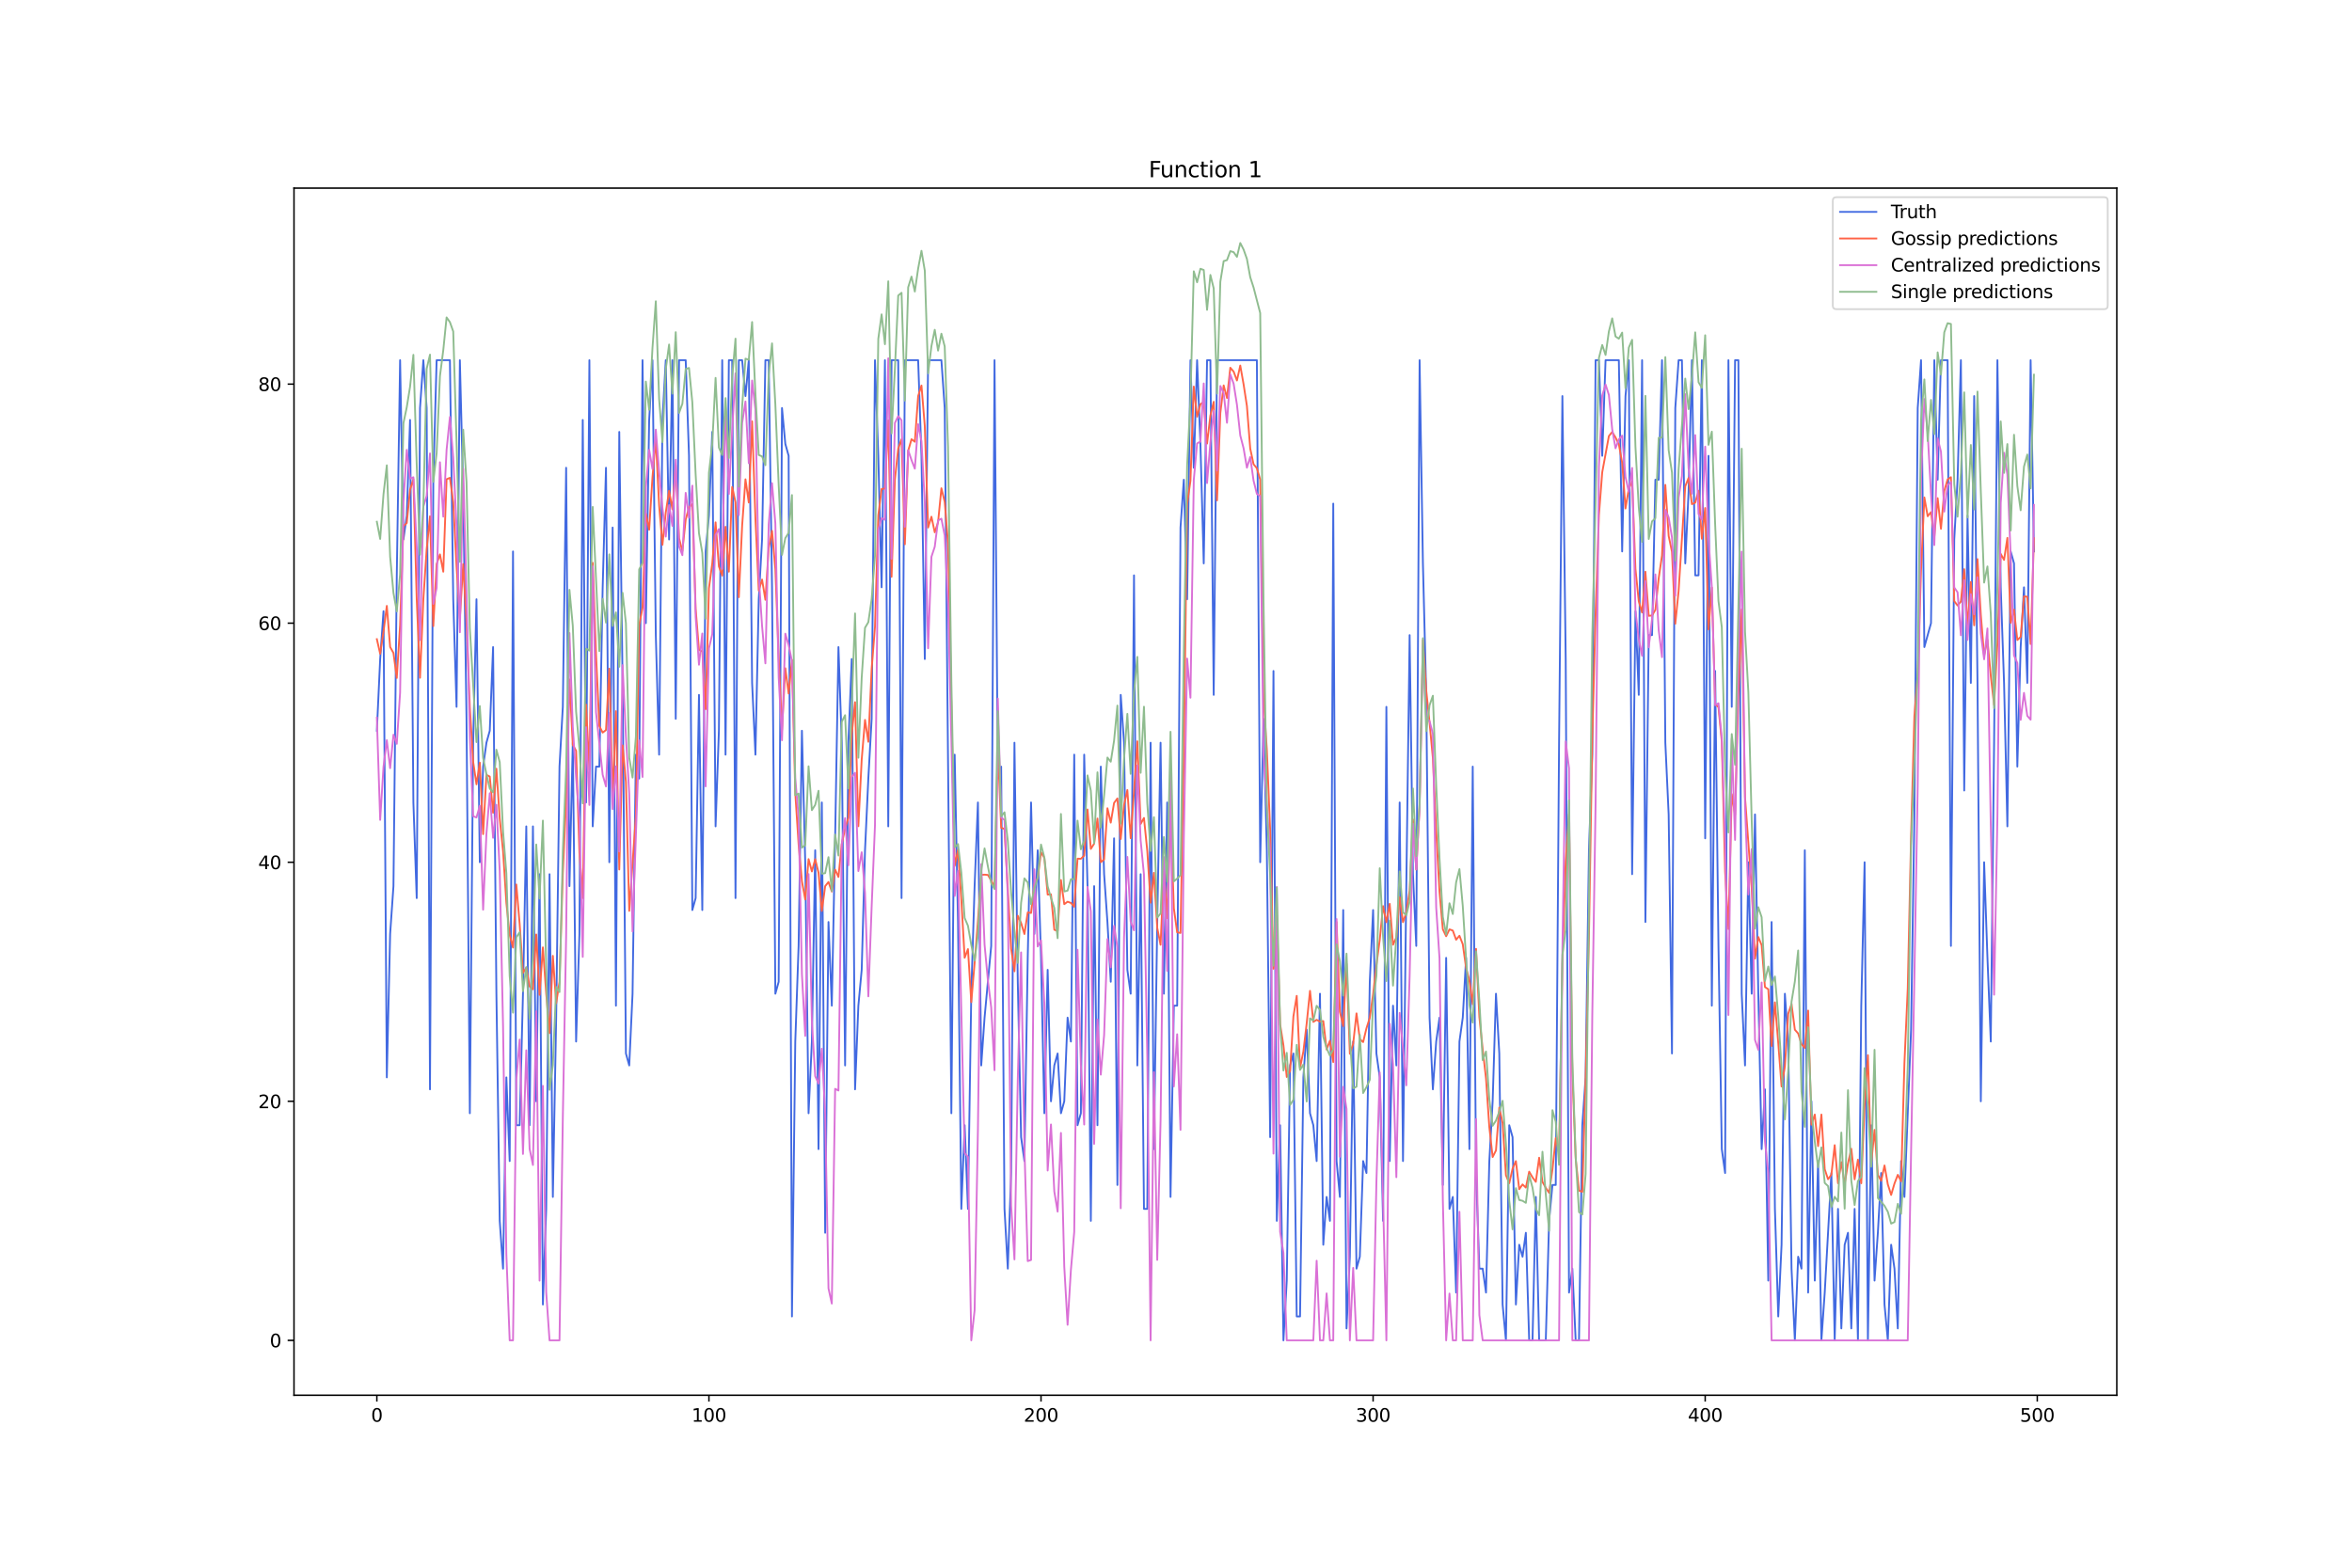 <?xml version="1.0" encoding="utf-8" standalone="no"?>
<!DOCTYPE svg PUBLIC "-//W3C//DTD SVG 1.1//EN"
  "http://www.w3.org/Graphics/SVG/1.1/DTD/svg11.dtd">
<svg xmlns:xlink="http://www.w3.org/1999/xlink" width="1296pt" height="864pt" viewBox="0 0 1296 864" xmlns="http://www.w3.org/2000/svg" version="1.1">
 <defs>
  <style type="text/css">*{stroke-linejoin: round; stroke-linecap: butt}</style>
 </defs>
 <g id="figure_1">
  <g id="patch_1">
   <path d="M 0 864 
L 1296 864 
L 1296 0 
L 0 0 
z
" style="fill: #ffffff"/>
  </g>
  <g id="axes_1">
   <g id="patch_2">
    <path d="M 162 768.96 
L 1166.4 768.96 
L 1166.4 103.68 
L 162 103.68 
z
" style="fill: #ffffff"/>
   </g>
   <g id="matplotlib.axis_1">
    <g id="xtick_1">
     <g id="line2d_1">
      <defs>
       <path id="m5ff1a94cc9" d="M 0 0 
L 0 3.5 
" style="stroke: #000000; stroke-width: 0.8"/>
      </defs>
      <g>
       <use xlink:href="#m5ff1a94cc9" x="207.655" y="768.96" style="stroke: #000000; stroke-width: 0.8"/>
      </g>
     </g>
     <g id="text_1">
      <!-- 0 -->
      <g transform="translate(204.473 783.558) scale(0.1 -0.1)">
       <defs>
        <path id="DejaVuSans-30" d="M 2034 4250 
Q 1547 4250 1301 3770 
Q 1056 3291 1056 2328 
Q 1056 1369 1301 889 
Q 1547 409 2034 409 
Q 2525 409 2770 889 
Q 3016 1369 3016 2328 
Q 3016 3291 2770 3770 
Q 2525 4250 2034 4250 
z
M 2034 4750 
Q 2819 4750 3233 4129 
Q 3647 3509 3647 2328 
Q 3647 1150 3233 529 
Q 2819 -91 2034 -91 
Q 1250 -91 836 529 
Q 422 1150 422 2328 
Q 422 3509 836 4129 
Q 1250 4750 2034 4750 
z
" transform="scale(0.016)"/>
       </defs>
       <use xlink:href="#DejaVuSans-30"/>
      </g>
     </g>
    </g>
    <g id="xtick_2">
     <g id="line2d_2">
      <g>
       <use xlink:href="#m5ff1a94cc9" x="390.639" y="768.96" style="stroke: #000000; stroke-width: 0.8"/>
      </g>
     </g>
     <g id="text_2">
      <!-- 100 -->
      <g transform="translate(381.095 783.558) scale(0.1 -0.1)">
       <defs>
        <path id="DejaVuSans-31" d="M 794 531 
L 1825 531 
L 1825 4091 
L 703 3866 
L 703 4441 
L 1819 4666 
L 2450 4666 
L 2450 531 
L 3481 531 
L 3481 0 
L 794 0 
L 794 531 
z
" transform="scale(0.016)"/>
       </defs>
       <use xlink:href="#DejaVuSans-31"/>
       <use xlink:href="#DejaVuSans-30" x="63.623"/>
       <use xlink:href="#DejaVuSans-30" x="127.246"/>
      </g>
     </g>
    </g>
    <g id="xtick_3">
     <g id="line2d_3">
      <g>
       <use xlink:href="#m5ff1a94cc9" x="573.623" y="768.96" style="stroke: #000000; stroke-width: 0.8"/>
      </g>
     </g>
     <g id="text_3">
      <!-- 200 -->
      <g transform="translate(564.079 783.558) scale(0.1 -0.1)">
       <defs>
        <path id="DejaVuSans-32" d="M 1228 531 
L 3431 531 
L 3431 0 
L 469 0 
L 469 531 
Q 828 903 1448 1529 
Q 2069 2156 2228 2338 
Q 2531 2678 2651 2914 
Q 2772 3150 2772 3378 
Q 2772 3750 2511 3984 
Q 2250 4219 1831 4219 
Q 1534 4219 1204 4116 
Q 875 4013 500 3803 
L 500 4441 
Q 881 4594 1212 4672 
Q 1544 4750 1819 4750 
Q 2544 4750 2975 4387 
Q 3406 4025 3406 3419 
Q 3406 3131 3298 2873 
Q 3191 2616 2906 2266 
Q 2828 2175 2409 1742 
Q 1991 1309 1228 531 
z
" transform="scale(0.016)"/>
       </defs>
       <use xlink:href="#DejaVuSans-32"/>
       <use xlink:href="#DejaVuSans-30" x="63.623"/>
       <use xlink:href="#DejaVuSans-30" x="127.246"/>
      </g>
     </g>
    </g>
    <g id="xtick_4">
     <g id="line2d_4">
      <g>
       <use xlink:href="#m5ff1a94cc9" x="756.607" y="768.96" style="stroke: #000000; stroke-width: 0.8"/>
      </g>
     </g>
     <g id="text_4">
      <!-- 300 -->
      <g transform="translate(747.063 783.558) scale(0.1 -0.1)">
       <defs>
        <path id="DejaVuSans-33" d="M 2597 2516 
Q 3050 2419 3304 2112 
Q 3559 1806 3559 1356 
Q 3559 666 3084 287 
Q 2609 -91 1734 -91 
Q 1441 -91 1130 -33 
Q 819 25 488 141 
L 488 750 
Q 750 597 1062 519 
Q 1375 441 1716 441 
Q 2309 441 2620 675 
Q 2931 909 2931 1356 
Q 2931 1769 2642 2001 
Q 2353 2234 1838 2234 
L 1294 2234 
L 1294 2753 
L 1863 2753 
Q 2328 2753 2575 2939 
Q 2822 3125 2822 3475 
Q 2822 3834 2567 4026 
Q 2313 4219 1838 4219 
Q 1578 4219 1281 4162 
Q 984 4106 628 3988 
L 628 4550 
Q 988 4650 1302 4700 
Q 1616 4750 1894 4750 
Q 2613 4750 3031 4423 
Q 3450 4097 3450 3541 
Q 3450 3153 3228 2886 
Q 3006 2619 2597 2516 
z
" transform="scale(0.016)"/>
       </defs>
       <use xlink:href="#DejaVuSans-33"/>
       <use xlink:href="#DejaVuSans-30" x="63.623"/>
       <use xlink:href="#DejaVuSans-30" x="127.246"/>
      </g>
     </g>
    </g>
    <g id="xtick_5">
     <g id="line2d_5">
      <g>
       <use xlink:href="#m5ff1a94cc9" x="939.591" y="768.96" style="stroke: #000000; stroke-width: 0.8"/>
      </g>
     </g>
     <g id="text_5">
      <!-- 400 -->
      <g transform="translate(930.047 783.558) scale(0.1 -0.1)">
       <defs>
        <path id="DejaVuSans-34" d="M 2419 4116 
L 825 1625 
L 2419 1625 
L 2419 4116 
z
M 2253 4666 
L 3047 4666 
L 3047 1625 
L 3713 1625 
L 3713 1100 
L 3047 1100 
L 3047 0 
L 2419 0 
L 2419 1100 
L 313 1100 
L 313 1709 
L 2253 4666 
z
" transform="scale(0.016)"/>
       </defs>
       <use xlink:href="#DejaVuSans-34"/>
       <use xlink:href="#DejaVuSans-30" x="63.623"/>
       <use xlink:href="#DejaVuSans-30" x="127.246"/>
      </g>
     </g>
    </g>
    <g id="xtick_6">
     <g id="line2d_6">
      <g>
       <use xlink:href="#m5ff1a94cc9" x="1122.575" y="768.96" style="stroke: #000000; stroke-width: 0.8"/>
      </g>
     </g>
     <g id="text_6">
      <!-- 500 -->
      <g transform="translate(1113.032 783.558) scale(0.1 -0.1)">
       <defs>
        <path id="DejaVuSans-35" d="M 691 4666 
L 3169 4666 
L 3169 4134 
L 1269 4134 
L 1269 2991 
Q 1406 3038 1543 3061 
Q 1681 3084 1819 3084 
Q 2600 3084 3056 2656 
Q 3513 2228 3513 1497 
Q 3513 744 3044 326 
Q 2575 -91 1722 -91 
Q 1428 -91 1123 -41 
Q 819 9 494 109 
L 494 744 
Q 775 591 1075 516 
Q 1375 441 1709 441 
Q 2250 441 2565 725 
Q 2881 1009 2881 1497 
Q 2881 1984 2565 2268 
Q 2250 2553 1709 2553 
Q 1456 2553 1204 2497 
Q 953 2441 691 2322 
L 691 4666 
z
" transform="scale(0.016)"/>
       </defs>
       <use xlink:href="#DejaVuSans-35"/>
       <use xlink:href="#DejaVuSans-30" x="63.623"/>
       <use xlink:href="#DejaVuSans-30" x="127.246"/>
      </g>
     </g>
    </g>
   </g>
   <g id="matplotlib.axis_2">
    <g id="ytick_1">
     <g id="line2d_7">
      <defs>
       <path id="m7b43dc91a3" d="M 0 0 
L -3.5 0 
" style="stroke: #000000; stroke-width: 0.8"/>
      </defs>
      <g>
       <use xlink:href="#m7b43dc91a3" x="162" y="738.72" style="stroke: #000000; stroke-width: 0.8"/>
      </g>
     </g>
     <g id="text_7">
      <!-- 0 -->
      <g transform="translate(148.637 742.519) scale(0.1 -0.1)">
       <use xlink:href="#DejaVuSans-30"/>
      </g>
     </g>
    </g>
    <g id="ytick_2">
     <g id="line2d_8">
      <g>
       <use xlink:href="#m7b43dc91a3" x="162" y="606.962" style="stroke: #000000; stroke-width: 0.8"/>
      </g>
     </g>
     <g id="text_8">
      <!-- 20 -->
      <g transform="translate(142.275 610.761) scale(0.1 -0.1)">
       <use xlink:href="#DejaVuSans-32"/>
       <use xlink:href="#DejaVuSans-30" x="63.623"/>
      </g>
     </g>
    </g>
    <g id="ytick_3">
     <g id="line2d_9">
      <g>
       <use xlink:href="#m7b43dc91a3" x="162" y="475.204" style="stroke: #000000; stroke-width: 0.8"/>
      </g>
     </g>
     <g id="text_9">
      <!-- 40 -->
      <g transform="translate(142.275 479.003) scale(0.1 -0.1)">
       <use xlink:href="#DejaVuSans-34"/>
       <use xlink:href="#DejaVuSans-30" x="63.623"/>
      </g>
     </g>
    </g>
    <g id="ytick_4">
     <g id="line2d_10">
      <g>
       <use xlink:href="#m7b43dc91a3" x="162" y="343.446" style="stroke: #000000; stroke-width: 0.8"/>
      </g>
     </g>
     <g id="text_10">
      <!-- 60 -->
      <g transform="translate(142.275 347.245) scale(0.1 -0.1)">
       <defs>
        <path id="DejaVuSans-36" d="M 2113 2584 
Q 1688 2584 1439 2293 
Q 1191 2003 1191 1497 
Q 1191 994 1439 701 
Q 1688 409 2113 409 
Q 2538 409 2786 701 
Q 3034 994 3034 1497 
Q 3034 2003 2786 2293 
Q 2538 2584 2113 2584 
z
M 3366 4563 
L 3366 3988 
Q 3128 4100 2886 4159 
Q 2644 4219 2406 4219 
Q 1781 4219 1451 3797 
Q 1122 3375 1075 2522 
Q 1259 2794 1537 2939 
Q 1816 3084 2150 3084 
Q 2853 3084 3261 2657 
Q 3669 2231 3669 1497 
Q 3669 778 3244 343 
Q 2819 -91 2113 -91 
Q 1303 -91 875 529 
Q 447 1150 447 2328 
Q 447 3434 972 4092 
Q 1497 4750 2381 4750 
Q 2619 4750 2861 4703 
Q 3103 4656 3366 4563 
z
" transform="scale(0.016)"/>
       </defs>
       <use xlink:href="#DejaVuSans-36"/>
       <use xlink:href="#DejaVuSans-30" x="63.623"/>
      </g>
     </g>
    </g>
    <g id="ytick_5">
     <g id="line2d_11">
      <g>
       <use xlink:href="#m7b43dc91a3" x="162" y="211.688" style="stroke: #000000; stroke-width: 0.8"/>
      </g>
     </g>
     <g id="text_11">
      <!-- 80 -->
      <g transform="translate(142.275 215.487) scale(0.1 -0.1)">
       <defs>
        <path id="DejaVuSans-38" d="M 2034 2216 
Q 1584 2216 1326 1975 
Q 1069 1734 1069 1313 
Q 1069 891 1326 650 
Q 1584 409 2034 409 
Q 2484 409 2743 651 
Q 3003 894 3003 1313 
Q 3003 1734 2745 1975 
Q 2488 2216 2034 2216 
z
M 1403 2484 
Q 997 2584 770 2862 
Q 544 3141 544 3541 
Q 544 4100 942 4425 
Q 1341 4750 2034 4750 
Q 2731 4750 3128 4425 
Q 3525 4100 3525 3541 
Q 3525 3141 3298 2862 
Q 3072 2584 2669 2484 
Q 3125 2378 3379 2068 
Q 3634 1759 3634 1313 
Q 3634 634 3220 271 
Q 2806 -91 2034 -91 
Q 1263 -91 848 271 
Q 434 634 434 1313 
Q 434 1759 690 2068 
Q 947 2378 1403 2484 
z
M 1172 3481 
Q 1172 3119 1398 2916 
Q 1625 2713 2034 2713 
Q 2441 2713 2670 2916 
Q 2900 3119 2900 3481 
Q 2900 3844 2670 4047 
Q 2441 4250 2034 4250 
Q 1625 4250 1398 4047 
Q 1172 3844 1172 3481 
z
" transform="scale(0.016)"/>
       </defs>
       <use xlink:href="#DejaVuSans-38"/>
       <use xlink:href="#DejaVuSans-30" x="63.623"/>
      </g>
     </g>
    </g>
   </g>
   <g id="line2d_12">
    <path d="M 207.655 402.737 
L 209.484 363.21 
L 211.314 336.858 
L 213.144 593.786 
L 214.974 514.731 
L 216.804 488.38 
L 218.634 317.094 
L 220.463 198.512 
L 222.293 297.33 
L 224.123 284.155 
L 225.953 231.451 
L 227.783 442.264 
L 229.613 494.968 
L 231.442 224.864 
L 233.272 198.512 
L 235.102 224.864 
L 236.932 600.374 
L 238.762 264.391 
L 240.592 198.512 
L 247.911 198.512 
L 249.741 330.27 
L 251.571 389.561 
L 253.401 198.512 
L 255.23 270.979 
L 257.06 396.149 
L 258.89 613.55 
L 260.72 409.325 
L 262.55 330.27 
L 264.38 475.204 
L 266.209 422.501 
L 268.039 409.325 
L 269.869 402.737 
L 271.699 356.622 
L 273.529 547.671 
L 275.359 672.841 
L 277.189 699.193 
L 279.018 593.786 
L 280.848 639.901 
L 282.678 303.918 
L 284.508 620.138 
L 286.338 620.138 
L 288.168 547.671 
L 289.997 455.44 
L 291.827 620.138 
L 293.657 455.44 
L 295.487 606.962 
L 297.317 481.792 
L 299.147 718.956 
L 300.976 666.253 
L 302.806 481.792 
L 304.636 659.665 
L 306.466 560.847 
L 308.296 422.501 
L 310.126 389.561 
L 311.956 257.803 
L 313.785 488.38 
L 315.615 409.325 
L 317.445 574.022 
L 319.275 514.731 
L 321.105 231.451 
L 322.935 442.264 
L 324.764 198.512 
L 326.594 455.44 
L 328.424 422.501 
L 330.254 422.501 
L 332.084 323.682 
L 333.914 257.803 
L 335.743 475.204 
L 337.573 290.743 
L 339.403 554.259 
L 341.233 238.039 
L 343.063 376.385 
L 344.893 580.61 
L 346.723 587.198 
L 348.552 547.671 
L 350.382 415.913 
L 352.212 429.089 
L 354.042 198.512 
L 355.872 343.446 
L 357.702 231.451 
L 359.531 198.512 
L 361.361 350.034 
L 363.191 415.913 
L 365.021 231.451 
L 366.851 198.512 
L 368.681 297.33 
L 370.51 198.512 
L 372.34 396.149 
L 374.17 198.512 
L 377.83 198.512 
L 379.66 251.215 
L 381.489 501.555 
L 383.319 494.968 
L 385.149 382.973 
L 386.979 501.555 
L 388.809 303.918 
L 390.639 284.155 
L 392.469 238.039 
L 394.298 455.44 
L 396.128 402.737 
L 397.958 198.512 
L 399.788 415.913 
L 401.618 198.512 
L 403.448 198.512 
L 405.277 494.968 
L 407.107 198.512 
L 408.937 198.512 
L 410.767 218.276 
L 412.597 198.512 
L 414.427 376.385 
L 416.256 415.913 
L 418.086 330.27 
L 419.916 297.33 
L 421.746 198.512 
L 423.576 198.512 
L 425.406 323.682 
L 427.236 547.671 
L 429.065 541.083 
L 430.895 224.864 
L 432.725 244.627 
L 434.555 251.215 
L 436.385 725.544 
L 438.215 574.022 
L 440.044 521.319 
L 441.874 402.737 
L 443.704 475.204 
L 445.534 613.55 
L 447.364 574.022 
L 449.194 468.616 
L 451.023 633.314 
L 452.853 442.264 
L 454.683 679.429 
L 456.513 508.143 
L 458.343 554.259 
L 460.173 462.028 
L 462.003 356.622 
L 463.832 409.325 
L 465.662 587.198 
L 467.492 409.325 
L 469.322 363.21 
L 471.152 600.374 
L 472.982 554.259 
L 474.811 534.495 
L 476.641 468.616 
L 478.471 429.089 
L 480.301 396.149 
L 482.131 198.512 
L 483.961 251.215 
L 485.79 323.682 
L 487.62 198.512 
L 489.45 455.44 
L 491.28 198.512 
L 494.94 198.512 
L 496.77 494.968 
L 498.599 198.512 
L 505.919 198.512 
L 507.749 251.215 
L 509.578 363.21 
L 511.408 198.512 
L 518.728 198.512 
L 520.557 224.864 
L 524.217 613.55 
L 526.047 415.913 
L 527.877 508.143 
L 529.707 666.253 
L 531.536 620.138 
L 533.366 666.253 
L 535.196 547.671 
L 537.026 488.38 
L 538.856 442.264 
L 540.686 587.198 
L 542.516 560.847 
L 546.175 521.319 
L 548.005 198.512 
L 549.835 429.089 
L 551.665 422.501 
L 553.495 666.253 
L 555.324 699.193 
L 557.154 646.489 
L 558.984 409.325 
L 560.814 541.083 
L 562.644 626.726 
L 564.474 639.901 
L 566.303 527.907 
L 568.133 442.264 
L 569.963 514.731 
L 571.793 468.616 
L 573.623 527.907 
L 575.453 613.55 
L 577.283 534.495 
L 579.112 606.962 
L 580.942 587.198 
L 582.772 580.61 
L 584.602 613.55 
L 586.432 606.962 
L 588.262 560.847 
L 590.091 574.022 
L 591.921 415.913 
L 593.751 620.138 
L 595.581 613.55 
L 597.411 415.913 
L 599.241 488.38 
L 601.07 672.841 
L 602.9 488.38 
L 604.73 620.138 
L 606.56 422.501 
L 608.39 481.792 
L 610.22 508.143 
L 612.05 541.083 
L 613.879 462.028 
L 615.709 653.077 
L 617.539 382.973 
L 619.369 409.325 
L 621.199 534.495 
L 623.029 547.671 
L 624.858 317.094 
L 626.688 587.198 
L 628.518 481.792 
L 630.348 666.253 
L 632.178 666.253 
L 634.008 409.325 
L 635.837 633.314 
L 637.667 508.143 
L 639.497 409.325 
L 641.327 547.671 
L 643.157 442.264 
L 644.987 659.665 
L 646.817 554.259 
L 648.646 554.259 
L 650.476 290.743 
L 652.306 264.391 
L 654.136 330.27 
L 655.966 198.512 
L 657.796 257.803 
L 659.625 198.512 
L 661.455 244.627 
L 663.285 310.506 
L 665.115 198.512 
L 666.945 198.512 
L 668.775 382.973 
L 670.604 198.512 
L 692.563 198.512 
L 694.392 475.204 
L 696.222 396.149 
L 698.052 468.616 
L 699.882 626.726 
L 701.712 369.797 
L 703.542 672.841 
L 705.371 620.138 
L 707.201 738.72 
L 709.031 705.78 
L 710.861 587.198 
L 712.691 580.61 
L 714.521 725.544 
L 716.35 725.544 
L 718.18 593.786 
L 720.01 567.435 
L 721.84 613.55 
L 723.67 620.138 
L 725.5 639.901 
L 727.33 547.671 
L 729.159 686.017 
L 730.989 659.665 
L 732.819 672.841 
L 734.649 277.567 
L 736.479 639.901 
L 738.309 659.665 
L 740.138 501.555 
L 741.968 732.132 
L 743.798 692.605 
L 745.628 574.022 
L 747.458 699.193 
L 749.288 692.605 
L 751.117 639.901 
L 752.947 646.489 
L 754.777 541.083 
L 756.607 501.555 
L 758.437 580.61 
L 760.267 593.786 
L 762.097 672.841 
L 763.926 389.561 
L 765.756 639.901 
L 767.586 554.259 
L 769.416 587.198 
L 771.246 442.264 
L 773.076 639.901 
L 774.905 488.38 
L 776.735 350.034 
L 778.565 481.792 
L 780.395 521.319 
L 782.225 198.512 
L 784.055 310.506 
L 785.884 382.973 
L 787.714 560.847 
L 789.544 600.374 
L 791.374 574.022 
L 793.204 560.847 
L 795.034 653.077 
L 796.864 527.907 
L 798.693 666.253 
L 800.523 659.665 
L 802.353 712.368 
L 804.183 574.022 
L 806.013 560.847 
L 807.843 527.907 
L 809.672 633.314 
L 811.502 422.501 
L 813.332 646.489 
L 815.162 699.193 
L 816.992 699.193 
L 818.822 712.368 
L 820.651 639.901 
L 822.481 606.962 
L 824.311 547.671 
L 826.141 580.61 
L 827.971 718.956 
L 829.801 738.72 
L 831.63 620.138 
L 833.46 626.726 
L 835.29 718.956 
L 837.12 686.017 
L 838.95 692.605 
L 840.78 679.429 
L 842.61 738.72 
L 844.439 738.72 
L 846.269 659.665 
L 848.099 738.72 
L 851.759 738.72 
L 853.589 672.841 
L 855.418 653.077 
L 857.248 653.077 
L 859.078 409.325 
L 860.908 218.276 
L 862.738 363.21 
L 864.568 712.368 
L 866.397 699.193 
L 868.227 738.72 
L 870.057 738.72 
L 871.887 620.138 
L 873.717 593.786 
L 875.547 468.616 
L 877.377 415.913 
L 879.206 198.512 
L 881.036 198.512 
L 882.866 251.215 
L 884.696 198.512 
L 892.015 198.512 
L 893.845 303.918 
L 895.675 218.276 
L 897.505 198.512 
L 899.335 481.792 
L 901.164 336.858 
L 902.994 382.973 
L 904.824 198.512 
L 906.654 508.143 
L 908.484 350.034 
L 910.314 350.034 
L 912.144 264.391 
L 913.973 264.391 
L 915.803 198.512 
L 917.633 409.325 
L 919.463 448.852 
L 921.293 580.61 
L 923.123 224.864 
L 924.952 198.512 
L 926.782 198.512 
L 928.612 310.506 
L 930.442 270.979 
L 932.272 198.512 
L 934.102 317.094 
L 935.931 317.094 
L 937.761 198.512 
L 939.591 462.028 
L 941.421 251.215 
L 943.251 554.259 
L 945.081 369.797 
L 946.911 521.319 
L 948.74 633.314 
L 950.57 646.489 
L 952.4 198.512 
L 954.23 389.561 
L 956.06 198.512 
L 957.89 198.512 
L 959.719 547.671 
L 961.549 587.198 
L 963.379 475.204 
L 965.209 547.671 
L 967.039 448.852 
L 968.869 547.671 
L 970.698 633.314 
L 972.528 600.374 
L 974.358 705.78 
L 976.188 508.143 
L 978.018 666.253 
L 979.848 725.544 
L 981.678 686.017 
L 983.507 547.671 
L 985.337 574.022 
L 987.167 699.193 
L 988.997 738.72 
L 990.827 692.605 
L 992.657 699.193 
L 994.486 468.616 
L 996.316 712.368 
L 998.146 606.962 
L 999.976 705.78 
L 1001.806 639.901 
L 1003.636 738.72 
L 1005.465 712.368 
L 1009.125 646.489 
L 1010.955 738.72 
L 1012.785 666.253 
L 1014.615 732.132 
L 1016.444 686.017 
L 1018.274 679.429 
L 1020.104 732.132 
L 1021.934 666.253 
L 1023.764 738.72 
L 1025.594 554.259 
L 1027.424 475.204 
L 1029.253 738.72 
L 1031.083 620.138 
L 1032.913 705.78 
L 1034.743 679.429 
L 1036.573 646.489 
L 1038.403 718.956 
L 1040.232 738.72 
L 1042.062 686.017 
L 1043.892 699.193 
L 1045.722 732.132 
L 1047.552 639.901 
L 1049.382 659.665 
L 1053.041 567.435 
L 1054.871 448.852 
L 1056.701 224.864 
L 1058.531 198.512 
L 1060.361 356.622 
L 1064.02 343.446 
L 1065.85 198.512 
L 1067.68 264.391 
L 1069.51 198.512 
L 1073.17 198.512 
L 1074.999 521.319 
L 1076.829 297.33 
L 1078.659 264.391 
L 1080.489 198.512 
L 1082.319 435.676 
L 1084.149 284.155 
L 1085.978 376.385 
L 1087.808 218.276 
L 1089.638 376.385 
L 1091.468 606.962 
L 1093.298 475.204 
L 1095.128 527.907 
L 1096.958 574.022 
L 1098.787 409.325 
L 1100.617 198.512 
L 1102.447 323.682 
L 1104.277 376.385 
L 1106.107 455.44 
L 1107.937 303.918 
L 1109.766 310.506 
L 1111.596 422.501 
L 1113.426 356.622 
L 1115.256 323.682 
L 1117.086 376.385 
L 1118.916 198.512 
L 1120.745 303.918 
L 1120.745 303.918 
" clip-path="url(#p7b609b437b)" style="fill: none; stroke: #4169e1; stroke-linecap: square"/>
   </g>
   <g id="line2d_13">
    <path d="M 207.655 352.263 
L 209.484 360.308 
L 211.314 348.165 
L 213.144 333.923 
L 214.974 356.575 
L 216.804 359.89 
L 218.634 373.661 
L 220.463 344.474 
L 222.293 289.945 
L 224.123 288.294 
L 225.953 269.838 
L 227.783 263.983 
L 229.613 329.941 
L 231.442 373.537 
L 233.272 330.255 
L 235.102 302.665 
L 236.932 284.549 
L 238.762 345.087 
L 240.592 310.856 
L 242.422 305.553 
L 244.251 315.084 
L 246.081 264.117 
L 247.911 263.348 
L 249.741 276.855 
L 251.571 312.107 
L 253.401 340.769 
L 255.23 310.871 
L 257.06 342.921 
L 258.89 389.631 
L 260.72 419.887 
L 262.55 432.268 
L 264.38 420.31 
L 266.209 459.723 
L 268.039 427.065 
L 269.869 427.98 
L 271.699 447.936 
L 273.529 423.638 
L 275.359 451.153 
L 277.189 468.943 
L 279.018 497.56 
L 280.848 515.285 
L 282.678 522.243 
L 284.508 487.472 
L 286.338 509.205 
L 288.168 536.196 
L 289.997 533.328 
L 291.827 543.642 
L 293.657 545.266 
L 295.487 515.008 
L 297.317 548.282 
L 299.147 522.12 
L 300.976 547.582 
L 302.806 569.389 
L 304.636 526.785 
L 306.466 552.917 
L 308.296 541.173 
L 310.126 481.219 
L 311.956 441.771 
L 313.785 374.473 
L 315.615 410.522 
L 317.445 413.772 
L 319.275 470.118 
L 321.105 494.942 
L 322.935 388.336 
L 324.764 424.146 
L 326.594 310.176 
L 328.424 360.839 
L 330.254 400.187 
L 332.084 403.751 
L 333.914 402.365 
L 335.743 368.516 
L 337.573 439.605 
L 339.403 391.949 
L 341.233 479.2 
L 343.063 410.814 
L 344.893 430.902 
L 346.723 502.016 
L 350.382 449.635 
L 352.212 344.493 
L 354.042 334.904 
L 355.872 283.062 
L 357.702 291.953 
L 359.531 262.925 
L 361.361 241.774 
L 363.191 278.576 
L 365.021 300.289 
L 366.851 282.491 
L 368.681 270.48 
L 370.51 280.748 
L 372.34 256.468 
L 374.17 296.582 
L 376 303.773 
L 377.83 286.385 
L 379.66 279.514 
L 381.489 277.844 
L 383.319 335.477 
L 385.149 358.184 
L 386.979 359.028 
L 388.809 390.87 
L 390.639 324.196 
L 392.469 310.523 
L 394.298 287.876 
L 396.128 312.195 
L 397.958 317.226 
L 399.788 290.342 
L 401.618 315.08 
L 403.448 268.409 
L 405.277 276.825 
L 407.107 329.143 
L 408.937 289.709 
L 410.767 264.159 
L 412.597 276.955 
L 414.427 232.21 
L 416.256 285.738 
L 418.086 325.471 
L 419.916 319.408 
L 421.746 330.575 
L 423.576 302.129 
L 425.406 292.558 
L 427.236 313.592 
L 429.065 362.01 
L 430.895 402.277 
L 432.725 368.272 
L 434.555 382.244 
L 436.385 363.698 
L 438.215 437.118 
L 440.044 465.403 
L 441.874 485.73 
L 443.704 495.736 
L 445.534 473.488 
L 447.364 480.274 
L 449.194 473.523 
L 451.023 480.957 
L 452.853 502.054 
L 454.683 488.396 
L 456.513 486.091 
L 458.343 491.351 
L 460.173 479.262 
L 462.003 483.31 
L 463.832 465.261 
L 465.662 456.671 
L 467.492 450.673 
L 469.322 404.721 
L 471.152 386.98 
L 472.982 455.351 
L 474.811 418.59 
L 476.641 396.765 
L 478.471 408.831 
L 480.301 368.423 
L 482.131 345.501 
L 483.961 284.018 
L 485.79 269.491 
L 487.62 269.271 
L 489.45 231.706 
L 491.28 317.876 
L 493.11 264.18 
L 494.94 247.163 
L 496.77 242.118 
L 498.599 299.982 
L 500.429 248.437 
L 502.259 242.065 
L 504.089 243.46 
L 505.919 218.26 
L 507.749 212.463 
L 509.578 234.907 
L 511.408 290.736 
L 513.238 284.78 
L 515.068 293.384 
L 516.898 287.842 
L 518.728 269.094 
L 520.557 276.601 
L 522.387 299.477 
L 526.047 477.257 
L 527.877 468.482 
L 529.707 495.663 
L 531.536 527.847 
L 533.366 523.067 
L 535.196 552.313 
L 537.026 530.788 
L 538.856 507.572 
L 540.686 482.174 
L 542.516 482.046 
L 544.345 482.197 
L 546.175 485.292 
L 548.005 488.91 
L 549.835 411.571 
L 551.665 456.223 
L 553.495 456.854 
L 557.154 522.881 
L 558.984 535.332 
L 560.814 504.676 
L 562.644 508.659 
L 564.474 514.776 
L 566.303 502.865 
L 568.133 503.17 
L 569.963 487.239 
L 571.793 484.086 
L 573.623 469.726 
L 575.453 472.789 
L 577.283 493.039 
L 579.112 492.908 
L 580.942 512.405 
L 582.772 513.117 
L 584.602 485.003 
L 586.432 498.312 
L 588.262 496.955 
L 590.091 497.613 
L 591.921 499.738 
L 593.751 473.242 
L 595.581 473.294 
L 597.411 471.57 
L 599.241 446.109 
L 601.07 467.862 
L 602.9 464.952 
L 604.73 451.099 
L 606.56 475.173 
L 608.39 473.676 
L 610.22 445.457 
L 612.05 453.371 
L 613.879 442.513 
L 615.709 440.037 
L 617.539 462.396 
L 619.369 443.675 
L 621.199 435.381 
L 623.029 461.958 
L 624.858 436.07 
L 626.688 408.537 
L 628.518 454.121 
L 630.348 450.802 
L 632.178 468.984 
L 634.008 497.516 
L 635.837 481.037 
L 637.667 511.437 
L 639.497 520.704 
L 641.327 479.513 
L 643.157 506.073 
L 644.987 447.254 
L 646.817 500.624 
L 648.646 513.816 
L 650.476 514.17 
L 652.306 416.113 
L 654.136 277.812 
L 655.966 264.985 
L 657.796 213.045 
L 659.625 229.657 
L 661.455 222.783 
L 663.285 221.547 
L 665.115 244.478 
L 666.945 229.025 
L 668.775 221.43 
L 670.604 275.771 
L 672.434 227.563 
L 674.264 212.413 
L 676.094 219.332 
L 677.924 202.659 
L 679.754 204.787 
L 681.583 209.702 
L 683.413 201.465 
L 685.243 211.815 
L 687.073 223.733 
L 688.903 247.223 
L 690.733 255.845 
L 692.563 258.057 
L 694.392 264.277 
L 696.222 384.856 
L 698.052 413.074 
L 699.882 457.337 
L 701.712 533.921 
L 703.542 504.561 
L 705.371 564.459 
L 707.201 576.129 
L 709.031 593.557 
L 710.861 590.24 
L 712.691 560.213 
L 714.521 548.84 
L 716.35 588.562 
L 718.18 579.553 
L 720.01 564.022 
L 721.84 546.088 
L 723.67 563.201 
L 725.5 562.057 
L 727.33 563.041 
L 729.159 562.751 
L 730.989 578.441 
L 732.819 573.556 
L 734.649 585.339 
L 736.479 508.149 
L 738.309 557.657 
L 740.138 565.475 
L 741.968 531.127 
L 743.798 580.763 
L 745.628 575.264 
L 747.458 558.496 
L 749.288 572.707 
L 751.117 574.322 
L 752.947 566.72 
L 754.777 560.923 
L 756.607 547.984 
L 758.437 531.857 
L 760.267 517.961 
L 762.097 499.372 
L 763.926 508.243 
L 765.756 498.129 
L 767.586 520.665 
L 769.416 516.694 
L 771.246 494.462 
L 773.076 508.239 
L 774.905 502.941 
L 776.735 490.762 
L 778.565 451.611 
L 780.395 479.231 
L 782.225 444.348 
L 784.055 352.677 
L 785.884 380.472 
L 787.714 398.242 
L 789.544 417.811 
L 791.374 458.03 
L 793.204 491.468 
L 795.034 512.188 
L 796.864 515.991 
L 798.693 512.2 
L 800.523 512.853 
L 802.353 517.906 
L 804.183 515.725 
L 806.013 520.364 
L 807.843 533.417 
L 809.672 540.33 
L 811.502 553.505 
L 813.332 522.946 
L 815.162 560.561 
L 816.992 578.353 
L 818.822 594.364 
L 820.651 621.219 
L 822.481 637.676 
L 824.311 634.023 
L 826.141 610.435 
L 827.971 618.961 
L 829.801 647.696 
L 831.63 652.134 
L 833.46 644.046 
L 835.29 639.93 
L 837.12 655.415 
L 838.95 652.785 
L 840.78 654.526 
L 842.61 645.738 
L 844.439 648.869 
L 846.269 651.36 
L 848.099 638.062 
L 849.929 651.359 
L 851.759 654.654 
L 853.589 657.393 
L 855.418 644.655 
L 857.248 627.212 
L 859.078 635.288 
L 860.908 531.496 
L 862.738 474.571 
L 864.568 448.685 
L 866.397 590.969 
L 868.227 638.428 
L 870.057 656.183 
L 871.887 656.853 
L 873.717 593.909 
L 875.547 516.167 
L 877.377 406.818 
L 879.206 338.155 
L 881.036 283.916 
L 882.866 260.267 
L 886.526 240.324 
L 888.356 238.065 
L 890.185 241.109 
L 892.015 244.879 
L 893.845 255.003 
L 895.675 280.24 
L 897.505 269.311 
L 899.335 265.284 
L 901.164 313.54 
L 902.994 331.408 
L 904.824 337.591 
L 906.654 315.092 
L 908.484 339.398 
L 910.314 339.24 
L 912.144 336.109 
L 913.973 318.7 
L 915.803 306.143 
L 917.633 267.234 
L 919.463 295.362 
L 921.293 304.133 
L 923.123 343.773 
L 924.952 325.667 
L 928.612 267.976 
L 930.442 263.422 
L 932.272 277.85 
L 934.102 277.058 
L 935.931 270.455 
L 937.761 296.93 
L 939.591 279.966 
L 941.421 346.895 
L 943.251 323.822 
L 945.081 388.017 
L 946.911 389.717 
L 948.74 408.868 
L 950.57 480.417 
L 952.4 512.029 
L 954.23 437.669 
L 956.06 449.032 
L 957.89 383.238 
L 959.719 335.9 
L 961.549 439.449 
L 965.209 489.565 
L 967.039 528.313 
L 968.869 516.412 
L 970.698 520.909 
L 972.528 544 
L 974.358 545.184 
L 976.188 576.476 
L 978.018 552.41 
L 979.848 574.789 
L 981.678 598.799 
L 983.507 587.773 
L 985.337 558.726 
L 987.167 553.349 
L 988.997 567.49 
L 990.827 569.595 
L 992.657 575.506 
L 994.486 577.546 
L 996.316 556.963 
L 998.146 619.844 
L 999.976 614.259 
L 1001.806 631.645 
L 1003.636 614.265 
L 1005.465 644.399 
L 1007.295 649.902 
L 1009.125 647.395 
L 1010.955 631.133 
L 1012.785 652.135 
L 1014.615 640.46 
L 1016.444 652.585 
L 1018.274 641.162 
L 1020.104 633.102 
L 1021.934 649.96 
L 1023.764 639.105 
L 1025.594 652.145 
L 1027.424 609.367 
L 1029.253 581.559 
L 1031.083 641.177 
L 1032.913 622.696 
L 1034.743 647.574 
L 1036.573 650.745 
L 1038.403 642.325 
L 1040.232 652.754 
L 1042.062 658.563 
L 1043.892 652.289 
L 1045.722 647.479 
L 1047.552 651.039 
L 1049.382 585.882 
L 1051.211 544.619 
L 1053.041 460.468 
L 1054.871 394.532 
L 1056.701 371.731 
L 1058.531 314.332 
L 1060.361 274.136 
L 1062.191 284.533 
L 1064.02 282.247 
L 1065.85 295.73 
L 1067.68 274.558 
L 1069.51 291.446 
L 1071.34 270.537 
L 1073.17 264.207 
L 1074.999 262.991 
L 1076.829 331.316 
L 1078.659 333.715 
L 1080.489 331.537 
L 1082.319 313.704 
L 1084.149 345.062 
L 1085.978 320.727 
L 1087.808 344.647 
L 1089.638 308.128 
L 1091.468 338.731 
L 1093.298 361.357 
L 1095.128 352.607 
L 1096.958 372.46 
L 1098.787 388.553 
L 1100.617 354.722 
L 1102.447 305.265 
L 1104.277 308.583 
L 1106.107 296.44 
L 1107.937 343.243 
L 1109.766 336.006 
L 1111.596 352.73 
L 1113.426 351.016 
L 1115.256 328.693 
L 1117.086 328.88 
L 1118.916 354.943 
L 1120.745 296.606 
L 1120.745 296.606 
" clip-path="url(#p7b609b437b)" style="fill: none; stroke: #ff6347; stroke-linecap: square"/>
   </g>
   <g id="line2d_14">
    <path d="M 207.655 395.512 
L 209.484 451.875 
L 211.314 422.653 
L 213.144 407.919 
L 214.974 423.37 
L 216.804 404.918 
L 218.634 409.951 
L 220.463 381.759 
L 222.293 276.727 
L 224.123 247.945 
L 225.953 263.803 
L 227.783 263.017 
L 229.613 301.53 
L 231.442 352.736 
L 233.272 279.2 
L 235.102 273.312 
L 236.932 249.91 
L 238.762 332.821 
L 240.592 324.014 
L 242.422 254.761 
L 244.251 284.727 
L 246.081 247.949 
L 247.911 229.789 
L 249.741 252.141 
L 251.571 290.173 
L 253.401 348.456 
L 255.23 258.329 
L 257.06 327.376 
L 258.89 406.264 
L 260.72 449.831 
L 262.55 450.542 
L 264.38 444.092 
L 266.209 501.348 
L 268.039 459.484 
L 269.869 437.195 
L 271.699 461.718 
L 273.529 443.527 
L 275.359 480.082 
L 277.189 565.282 
L 279.018 691.292 
L 280.848 738.72 
L 282.678 738.72 
L 284.508 595.168 
L 286.338 572.949 
L 288.168 635.979 
L 289.997 578.847 
L 291.827 633.179 
L 293.657 642.066 
L 295.487 557.309 
L 297.317 705.798 
L 299.147 598.45 
L 300.976 712.278 
L 302.806 738.72 
L 308.296 738.72 
L 310.126 615.895 
L 311.956 515.683 
L 313.785 348.875 
L 315.615 400.461 
L 317.445 428.565 
L 319.275 451.406 
L 321.105 527.355 
L 322.935 400.775 
L 324.764 443.653 
L 326.594 312.105 
L 328.424 392.62 
L 332.084 427.016 
L 333.914 433.439 
L 335.743 392.979 
L 337.573 445.914 
L 339.403 422.367 
L 341.233 469.298 
L 343.063 366.574 
L 344.893 405.999 
L 346.723 437.36 
L 348.552 513.366 
L 352.212 408.102 
L 354.042 428.205 
L 355.872 268.485 
L 357.702 247.949 
L 359.531 258.445 
L 361.361 236.79 
L 363.191 259.968 
L 365.021 279.915 
L 366.851 295.736 
L 368.681 278.373 
L 370.51 289.869 
L 372.34 253.362 
L 374.17 301.141 
L 376 305.981 
L 377.83 271.626 
L 379.66 285.354 
L 381.489 267.656 
L 383.319 340.037 
L 385.149 366.35 
L 386.979 349.137 
L 388.809 433.415 
L 390.639 357.277 
L 392.469 349.545 
L 394.298 294.786 
L 396.128 291.605 
L 397.958 313.45 
L 399.788 224.568 
L 401.618 272.251 
L 403.448 236.95 
L 405.277 205.742 
L 407.107 283.88 
L 408.937 233.152 
L 410.767 221.258 
L 412.597 255.297 
L 414.427 209.712 
L 416.256 225.753 
L 418.086 317.554 
L 419.916 345.014 
L 421.746 365.602 
L 423.576 289.007 
L 425.406 266.306 
L 427.236 288.449 
L 429.065 373.232 
L 430.895 407.988 
L 432.725 349.219 
L 434.555 355.5 
L 436.385 364.511 
L 438.215 429.001 
L 440.044 450.492 
L 441.874 536.837 
L 443.704 570.933 
L 445.534 481.717 
L 447.364 562.836 
L 449.194 593.112 
L 451.023 597.19 
L 452.853 577.959 
L 454.683 613.953 
L 456.513 710.076 
L 458.343 718.441 
L 460.173 600.088 
L 462.003 601.027 
L 463.832 465.251 
L 465.662 450.892 
L 467.492 476.874 
L 469.322 428.275 
L 471.152 425.902 
L 472.982 480.068 
L 474.811 469.702 
L 476.641 492.039 
L 478.471 549.128 
L 480.301 499.67 
L 482.131 454.785 
L 483.961 291.903 
L 485.79 285.553 
L 487.62 286.446 
L 489.45 197.477 
L 491.28 307.978 
L 493.11 233.124 
L 494.94 229.335 
L 496.77 231.613 
L 498.599 290.332 
L 500.429 248.112 
L 502.259 253.578 
L 504.089 258.303 
L 505.919 233.755 
L 507.749 243.16 
L 509.578 276.993 
L 511.408 357.287 
L 513.238 306.868 
L 515.068 301.339 
L 516.898 286.771 
L 518.728 285.855 
L 520.557 295.18 
L 522.387 333.032 
L 524.217 407.486 
L 526.047 493.799 
L 527.877 479.889 
L 531.536 635.477 
L 533.366 637.581 
L 535.196 738.72 
L 537.026 722.171 
L 538.856 622.499 
L 540.686 476.274 
L 542.516 520.624 
L 544.345 540.217 
L 546.175 555.219 
L 548.005 589.845 
L 549.835 384.975 
L 551.665 450.575 
L 553.495 451.89 
L 555.324 494.35 
L 557.154 664.47 
L 558.984 694.11 
L 560.814 594.946 
L 562.644 524.903 
L 564.474 632.651 
L 566.303 695.035 
L 568.133 694.411 
L 569.963 479.085 
L 571.793 521.66 
L 573.623 518.227 
L 575.453 553.211 
L 577.283 645.111 
L 579.112 619.72 
L 580.942 656.672 
L 582.772 667.749 
L 584.602 624.398 
L 586.432 698.01 
L 588.262 730.136 
L 590.091 699.836 
L 591.921 679.012 
L 593.751 523.447 
L 595.581 586.7 
L 597.411 619.769 
L 599.241 488.769 
L 601.07 502.302 
L 602.9 630.436 
L 604.73 561.862 
L 606.56 592.268 
L 608.39 570.439 
L 610.22 517.544 
L 612.05 533.114 
L 613.879 510.25 
L 615.709 522.031 
L 617.539 665.907 
L 619.369 516.688 
L 621.199 472.251 
L 623.029 507.919 
L 624.858 512.747 
L 626.688 421.813 
L 628.518 463.133 
L 630.348 482.022 
L 632.178 581.943 
L 634.008 738.72 
L 635.837 590.917 
L 637.667 694.378 
L 639.497 617.821 
L 641.327 472.291 
L 643.157 535.108 
L 644.987 423.285 
L 646.817 598.769 
L 648.646 570.004 
L 650.476 622.701 
L 652.306 462.27 
L 654.136 362.952 
L 655.966 384.534 
L 657.796 264.563 
L 659.625 244.388 
L 661.455 243.347 
L 663.285 211.325 
L 665.115 266.232 
L 666.945 243.964 
L 668.775 226.477 
L 670.604 259.279 
L 672.434 212.722 
L 674.264 216.714 
L 676.094 232.998 
L 677.924 206.308 
L 679.754 211.443 
L 681.583 223.048 
L 683.413 239.986 
L 685.243 247.067 
L 687.073 257.765 
L 688.903 251.859 
L 690.733 264.889 
L 692.563 272.2 
L 694.392 273.409 
L 696.222 416.39 
L 699.882 470.23 
L 701.712 635.789 
L 703.542 488.821 
L 705.371 678.826 
L 707.201 690.532 
L 709.031 738.72 
L 723.67 738.72 
L 725.5 694.823 
L 727.33 738.72 
L 729.159 738.72 
L 730.989 712.847 
L 732.819 738.72 
L 734.649 738.72 
L 736.479 506.492 
L 738.309 637.517 
L 740.138 598.999 
L 741.968 611.186 
L 743.798 738.72 
L 745.628 698.779 
L 747.458 738.72 
L 756.607 738.72 
L 758.437 651.389 
L 760.267 591.053 
L 762.097 661.283 
L 763.926 738.72 
L 765.756 564.218 
L 767.586 586.644 
L 769.416 648.795 
L 771.246 558.237 
L 773.076 577.601 
L 774.905 598.159 
L 776.735 537.886 
L 778.565 453.917 
L 780.395 479.037 
L 782.225 444.936 
L 784.055 358.704 
L 785.884 395.576 
L 787.714 397.424 
L 789.544 404.351 
L 791.374 500.225 
L 793.204 528.197 
L 795.034 661.382 
L 796.864 738.72 
L 798.693 712.922 
L 800.523 738.72 
L 802.353 738.72 
L 804.183 667.845 
L 806.013 738.72 
L 811.502 738.72 
L 813.332 616.743 
L 815.162 724.847 
L 816.992 738.72 
L 859.078 738.72 
L 860.908 523.475 
L 862.738 408.625 
L 864.568 423.395 
L 866.397 738.72 
L 875.547 738.72 
L 877.377 559.819 
L 879.206 442.297 
L 881.036 257.3 
L 882.866 217.997 
L 884.696 211.919 
L 886.526 217.655 
L 888.356 236.551 
L 890.185 247.073 
L 892.015 242.096 
L 893.845 240.093 
L 895.675 262.826 
L 897.505 271.031 
L 899.335 257.889 
L 901.164 336.533 
L 902.994 352.451 
L 904.824 361.415 
L 906.654 320.263 
L 908.484 356.746 
L 910.314 341.085 
L 912.144 316.582 
L 913.973 347.293 
L 915.803 362.185 
L 917.633 281 
L 919.463 285.137 
L 921.293 296.192 
L 923.123 328.304 
L 924.952 274.226 
L 926.782 262.321 
L 928.612 217.226 
L 930.442 258.118 
L 932.272 272.06 
L 934.102 239.817 
L 935.931 283.272 
L 937.761 286.424 
L 939.591 246.152 
L 941.421 296.518 
L 943.251 323.553 
L 945.081 388.68 
L 946.911 387.585 
L 948.74 406.721 
L 950.57 462.909 
L 952.4 559.382 
L 954.23 406.957 
L 956.06 462.903 
L 957.89 360.886 
L 959.719 304.013 
L 961.549 444.484 
L 963.379 492.982 
L 965.209 467.976 
L 967.039 573.128 
L 968.869 578.6 
L 970.698 541.489 
L 972.528 628.893 
L 974.358 646.632 
L 976.188 738.72 
L 1051.211 738.72 
L 1053.041 635.059 
L 1054.871 537.892 
L 1056.701 433.189 
L 1058.531 264.708 
L 1060.361 219.908 
L 1062.191 238.492 
L 1064.02 272.359 
L 1065.85 300.413 
L 1067.68 241.561 
L 1069.51 248.942 
L 1071.34 281.985 
L 1073.17 267.455 
L 1074.999 265.665 
L 1076.829 323.763 
L 1078.659 326.439 
L 1080.489 350.116 
L 1082.319 319.785 
L 1084.149 352.703 
L 1085.978 327.47 
L 1087.808 338.564 
L 1089.638 318.15 
L 1091.468 349.178 
L 1093.298 363.364 
L 1095.128 346.349 
L 1096.958 454.723 
L 1098.787 548.215 
L 1100.617 450.365 
L 1102.447 277.141 
L 1104.277 249.521 
L 1106.107 261.506 
L 1107.937 306.745 
L 1109.766 361.248 
L 1111.596 365.403 
L 1113.426 396.736 
L 1115.256 381.875 
L 1117.086 394.527 
L 1118.916 396.639 
L 1120.745 278.256 
L 1120.745 278.256 
" clip-path="url(#p7b609b437b)" style="fill: none; stroke: #da70d6; stroke-linecap: square"/>
   </g>
   <g id="line2d_15">
    <path d="M 207.655 287.533 
L 209.484 297.027 
L 211.314 272.413 
L 213.144 256.449 
L 214.974 306.798 
L 216.804 326.765 
L 218.634 336.976 
L 220.463 316.472 
L 222.293 233.245 
L 224.123 224.513 
L 225.953 213.133 
L 227.783 195.561 
L 229.613 255.942 
L 231.442 305.704 
L 233.272 279.137 
L 235.102 203.248 
L 236.932 195.437 
L 238.762 265.542 
L 240.592 249.704 
L 242.422 207.263 
L 244.251 192.998 
L 246.081 174.935 
L 247.911 177.535 
L 249.741 182.674 
L 251.571 243.587 
L 253.401 309.665 
L 255.23 236.775 
L 257.06 265.743 
L 258.89 346.133 
L 262.55 409.002 
L 264.38 389.115 
L 266.209 417.77 
L 268.039 426.698 
L 269.869 434.578 
L 271.699 436.698 
L 273.529 413.188 
L 275.359 420.05 
L 277.189 458.148 
L 279.018 481.282 
L 280.848 537.936 
L 282.678 558.125 
L 284.508 516.591 
L 286.338 513.781 
L 288.168 546.286 
L 289.997 532.984 
L 291.827 561.444 
L 293.657 524.664 
L 295.487 465.421 
L 297.317 495.213 
L 299.147 452.252 
L 300.976 534.102 
L 302.806 600.649 
L 304.636 587.019 
L 306.466 543.902 
L 308.296 546.768 
L 310.126 469.14 
L 311.956 423.682 
L 313.785 325.072 
L 315.615 344.836 
L 317.445 392.206 
L 319.275 412.404 
L 321.105 442.768 
L 322.935 357.508 
L 324.764 358.561 
L 326.594 279.366 
L 330.254 358.872 
L 332.084 330.023 
L 333.914 343.149 
L 335.743 305.507 
L 337.573 344.983 
L 339.403 337.478 
L 341.233 367.496 
L 343.063 326.708 
L 344.893 343.488 
L 346.723 417.63 
L 348.552 428.55 
L 350.382 406.067 
L 352.212 313.773 
L 354.042 310.259 
L 355.872 210.306 
L 357.702 225.87 
L 359.531 191.735 
L 361.361 166.04 
L 363.191 219.932 
L 365.021 243.706 
L 366.851 203.52 
L 368.681 189.876 
L 370.51 216.965 
L 372.34 183.075 
L 374.17 227.592 
L 376 222.556 
L 377.83 203.363 
L 379.66 202.792 
L 381.489 221.789 
L 383.319 261.513 
L 385.149 293.823 
L 386.979 304.698 
L 388.809 340.99 
L 390.639 260.527 
L 392.469 244.696 
L 394.298 208.272 
L 396.128 246.686 
L 397.958 250.772 
L 399.788 219.382 
L 401.618 252.434 
L 403.448 207.774 
L 405.277 186.649 
L 407.107 268.208 
L 408.937 224.087 
L 410.767 197.667 
L 412.597 198.298 
L 414.427 177.486 
L 416.256 217.226 
L 418.086 250.759 
L 419.916 251.528 
L 421.746 256.385 
L 423.576 206.625 
L 425.406 189.242 
L 427.236 222.923 
L 429.065 267.215 
L 430.895 305.805 
L 432.725 296.593 
L 434.555 293.659 
L 436.385 272.845 
L 438.215 438.268 
L 440.044 437.352 
L 441.874 467.19 
L 443.704 465.714 
L 445.534 422.324 
L 447.364 446.502 
L 449.194 443.584 
L 451.023 435.818 
L 452.853 481.516 
L 454.683 481.229 
L 456.513 472.391 
L 458.343 491.029 
L 460.173 459.963 
L 462.003 471.507 
L 463.832 397.786 
L 465.662 394.16 
L 467.492 434.546 
L 469.322 389.438 
L 471.152 338.092 
L 472.982 417.621 
L 474.811 373.516 
L 476.641 345.989 
L 478.471 342.894 
L 480.301 330.233 
L 482.131 306.453 
L 483.961 186.726 
L 485.79 173.263 
L 487.62 189.715 
L 489.45 155.034 
L 491.28 238.871 
L 493.11 203.269 
L 494.94 162.872 
L 496.77 161.356 
L 498.599 220.782 
L 500.429 158.321 
L 502.259 152.437 
L 504.089 160.681 
L 505.919 147.99 
L 507.749 138.233 
L 509.578 149.141 
L 511.408 205.716 
L 513.238 190.739 
L 515.068 181.753 
L 516.898 193.233 
L 518.728 183.906 
L 520.557 190.953 
L 522.387 246.374 
L 524.217 375.224 
L 526.047 466.946 
L 527.877 465.185 
L 529.707 480.984 
L 531.536 505.914 
L 533.366 510.228 
L 535.196 520.744 
L 537.026 529.414 
L 538.856 515.4 
L 540.686 480.126 
L 542.516 467.583 
L 544.345 477.482 
L 546.175 486.698 
L 548.005 489.992 
L 549.835 391.991 
L 551.665 449.924 
L 553.495 447.662 
L 555.324 463.493 
L 557.154 491.727 
L 558.984 512.866 
L 560.814 530.698 
L 562.644 497.575 
L 564.474 484.083 
L 566.303 486.369 
L 568.133 498.33 
L 569.963 489.823 
L 571.793 483.671 
L 573.623 465.466 
L 575.453 472.585 
L 577.283 488.433 
L 579.112 494.888 
L 580.942 500.43 
L 582.772 517.079 
L 584.602 448.608 
L 586.432 491.302 
L 588.262 490.855 
L 590.091 484.581 
L 591.921 484.467 
L 593.751 452.274 
L 595.581 468.08 
L 597.411 463.413 
L 599.241 427.338 
L 601.07 435.757 
L 602.9 464.702 
L 604.73 425.647 
L 606.56 456.096 
L 608.39 438.418 
L 610.22 417.5 
L 612.05 419.812 
L 613.879 408.205 
L 615.709 388.86 
L 617.539 453.886 
L 619.369 418.169 
L 621.199 393.414 
L 623.029 426.502 
L 624.858 381.583 
L 626.688 362.019 
L 628.518 425.926 
L 630.348 389.495 
L 632.178 442.679 
L 634.008 469.019 
L 635.837 450.383 
L 637.667 505.677 
L 639.497 503.444 
L 641.327 461.308 
L 643.157 486.016 
L 644.987 403.311 
L 646.817 485.769 
L 648.646 484.2 
L 650.476 482.259 
L 652.306 358.949 
L 654.136 256.549 
L 655.966 219.894 
L 657.796 149.519 
L 659.625 155.578 
L 661.455 148.108 
L 663.285 148.792 
L 665.115 170.773 
L 666.945 151.524 
L 668.775 158.93 
L 670.604 216.92 
L 672.434 155.22 
L 674.264 143.892 
L 676.094 143.363 
L 677.924 138.418 
L 679.754 138.973 
L 681.583 141.557 
L 683.413 133.92 
L 685.243 137.527 
L 687.073 142.686 
L 688.903 152.752 
L 690.733 158.409 
L 694.392 172.525 
L 696.222 331.27 
L 698.052 444.886 
L 699.882 482.55 
L 701.712 532.231 
L 703.542 489.109 
L 705.371 565.092 
L 707.201 589.992 
L 709.031 580.246 
L 710.861 608.987 
L 712.691 606.104 
L 714.521 575.858 
L 716.35 589.653 
L 718.18 586.712 
L 720.01 607.066 
L 721.84 561.253 
L 723.67 562.433 
L 725.5 554.312 
L 727.33 556.527 
L 729.159 571.382 
L 730.989 577.641 
L 732.819 581.8 
L 734.649 578.252 
L 736.479 520.438 
L 738.309 529.712 
L 740.138 548.708 
L 741.968 525.572 
L 743.798 571.72 
L 745.628 599.812 
L 747.458 598.899 
L 749.288 570.331 
L 751.117 602.397 
L 752.947 599.15 
L 754.777 595.098 
L 756.607 552.497 
L 758.437 537.7 
L 760.267 478.504 
L 762.097 516.047 
L 763.926 540.691 
L 765.756 507.353 
L 767.586 543.201 
L 769.416 515.951 
L 771.246 480.244 
L 773.076 502.84 
L 774.905 504.377 
L 776.735 496.933 
L 778.565 434.562 
L 780.395 471.835 
L 782.225 443.162 
L 784.055 351.719 
L 785.884 403.006 
L 787.714 388.7 
L 789.544 383.431 
L 791.374 432.807 
L 793.204 473.334 
L 795.034 505.31 
L 796.864 515.017 
L 798.693 497.809 
L 800.523 503.745 
L 802.353 486.302 
L 804.183 478.975 
L 806.013 499.286 
L 807.843 528.405 
L 809.672 553.918 
L 811.502 563.612 
L 813.332 524.286 
L 815.162 551.8 
L 816.992 584.282 
L 818.822 579.534 
L 820.651 605.882 
L 822.481 620.457 
L 824.311 617.579 
L 826.141 612.666 
L 827.971 606.684 
L 829.801 630.391 
L 831.63 661.725 
L 833.46 677.533 
L 835.29 654.824 
L 837.12 661.352 
L 838.95 661.796 
L 840.78 662.943 
L 842.61 647.567 
L 844.439 654.55 
L 846.269 666.132 
L 848.099 669.773 
L 849.929 634.763 
L 851.759 658.241 
L 853.589 678.3 
L 855.418 611.846 
L 857.248 618.26 
L 859.078 641.979 
L 860.908 526.341 
L 862.738 512.576 
L 864.568 441.075 
L 866.397 583.985 
L 868.227 637.346 
L 870.057 668.058 
L 871.887 669.336 
L 873.717 647.042 
L 877.377 350.83 
L 879.206 276.875 
L 881.036 197.32 
L 882.866 190.126 
L 884.696 195.63 
L 886.526 182.676 
L 888.356 175.464 
L 890.185 185.446 
L 892.015 186.662 
L 893.845 183.312 
L 895.675 213.981 
L 897.505 191.574 
L 899.335 187.284 
L 901.164 246.219 
L 902.994 279.528 
L 904.824 298.628 
L 906.654 218.15 
L 908.484 297.059 
L 910.314 287.334 
L 912.144 285.63 
L 913.973 241.295 
L 915.803 241.145 
L 917.633 196.81 
L 919.463 248.079 
L 921.293 260.446 
L 923.123 308.881 
L 924.952 258.53 
L 926.782 234.341 
L 928.612 208.658 
L 930.442 225.487 
L 932.272 207.442 
L 934.102 183.173 
L 935.931 210.659 
L 937.761 213.785 
L 939.591 184.773 
L 941.421 245.172 
L 943.251 237.89 
L 945.081 289.057 
L 946.911 331.22 
L 948.74 345.626 
L 950.57 423.49 
L 952.4 458.803 
L 954.23 404.552 
L 956.06 421.476 
L 959.719 247.302 
L 961.549 348.158 
L 963.379 381.403 
L 965.209 451.778 
L 967.039 511.773 
L 968.869 499.977 
L 970.698 505.507 
L 972.528 540.624 
L 974.358 532.667 
L 976.188 542.893 
L 978.018 538.16 
L 979.848 559.817 
L 983.507 616.942 
L 985.337 590.064 
L 987.167 552.079 
L 988.997 540.94 
L 990.827 523.829 
L 992.657 601.464 
L 994.486 621.043 
L 996.316 566.159 
L 998.146 612.173 
L 999.976 629.136 
L 1001.806 643.276 
L 1003.636 632.34 
L 1005.465 651.98 
L 1007.295 653.669 
L 1009.125 665.197 
L 1010.955 659.571 
L 1012.785 662.13 
L 1014.615 624.175 
L 1016.444 666.14 
L 1018.274 600.836 
L 1020.104 650.702 
L 1021.934 664.14 
L 1023.764 650.907 
L 1025.594 648.557 
L 1027.424 588.65 
L 1029.253 610.105 
L 1031.083 643.016 
L 1032.913 578.572 
L 1034.743 660.267 
L 1036.573 662.332 
L 1038.403 664.572 
L 1040.232 667.841 
L 1042.062 674.364 
L 1043.892 673.509 
L 1045.722 663.477 
L 1047.552 668.964 
L 1049.382 640.616 
L 1051.211 587.234 
L 1053.041 465.93 
L 1054.871 419.704 
L 1056.701 367.681 
L 1058.531 231.304 
L 1060.361 209.101 
L 1062.191 243.097 
L 1064.02 220.398 
L 1065.85 239.262 
L 1067.68 194.184 
L 1069.51 206.507 
L 1071.34 183.151 
L 1073.17 178.113 
L 1074.999 178.55 
L 1076.829 266.832 
L 1078.659 284.76 
L 1080.489 260.533 
L 1082.319 216.246 
L 1084.149 285.193 
L 1085.978 245.232 
L 1087.808 280.771 
L 1089.638 215.807 
L 1091.468 270.885 
L 1093.298 321.081 
L 1095.128 312.167 
L 1096.958 338.331 
L 1098.787 390.288 
L 1100.617 323.627 
L 1102.447 232.255 
L 1104.277 260.634 
L 1106.107 244.723 
L 1107.937 292.39 
L 1109.766 239.623 
L 1111.596 267.892 
L 1113.426 281.227 
L 1115.256 257.145 
L 1117.086 250.484 
L 1118.916 269.146 
L 1120.745 206.509 
L 1120.745 206.509 
" clip-path="url(#p7b609b437b)" style="fill: none; stroke: #8fbc8f; stroke-linecap: square"/>
   </g>
   <g id="patch_3">
    <path d="M 162 768.96 
L 162 103.68 
" style="fill: none; stroke: #000000; stroke-width: 0.8; stroke-linejoin: miter; stroke-linecap: square"/>
   </g>
   <g id="patch_4">
    <path d="M 1166.4 768.96 
L 1166.4 103.68 
" style="fill: none; stroke: #000000; stroke-width: 0.8; stroke-linejoin: miter; stroke-linecap: square"/>
   </g>
   <g id="patch_5">
    <path d="M 162 768.96 
L 1166.4 768.96 
" style="fill: none; stroke: #000000; stroke-width: 0.8; stroke-linejoin: miter; stroke-linecap: square"/>
   </g>
   <g id="patch_6">
    <path d="M 162 103.68 
L 1166.4 103.68 
" style="fill: none; stroke: #000000; stroke-width: 0.8; stroke-linejoin: miter; stroke-linecap: square"/>
   </g>
   <g id="text_12">
    <!-- Function 1 -->
    <g transform="translate(632.958 97.68) scale(0.12 -0.12)">
     <defs>
      <path id="DejaVuSans-46" d="M 628 4666 
L 3309 4666 
L 3309 4134 
L 1259 4134 
L 1259 2759 
L 3109 2759 
L 3109 2228 
L 1259 2228 
L 1259 0 
L 628 0 
L 628 4666 
z
" transform="scale(0.016)"/>
      <path id="DejaVuSans-75" d="M 544 1381 
L 544 3500 
L 1119 3500 
L 1119 1403 
Q 1119 906 1312 657 
Q 1506 409 1894 409 
Q 2359 409 2629 706 
Q 2900 1003 2900 1516 
L 2900 3500 
L 3475 3500 
L 3475 0 
L 2900 0 
L 2900 538 
Q 2691 219 2414 64 
Q 2138 -91 1772 -91 
Q 1169 -91 856 284 
Q 544 659 544 1381 
z
M 1991 3584 
L 1991 3584 
z
" transform="scale(0.016)"/>
      <path id="DejaVuSans-6e" d="M 3513 2113 
L 3513 0 
L 2938 0 
L 2938 2094 
Q 2938 2591 2744 2837 
Q 2550 3084 2163 3084 
Q 1697 3084 1428 2787 
Q 1159 2491 1159 1978 
L 1159 0 
L 581 0 
L 581 3500 
L 1159 3500 
L 1159 2956 
Q 1366 3272 1645 3428 
Q 1925 3584 2291 3584 
Q 2894 3584 3203 3211 
Q 3513 2838 3513 2113 
z
" transform="scale(0.016)"/>
      <path id="DejaVuSans-63" d="M 3122 3366 
L 3122 2828 
Q 2878 2963 2633 3030 
Q 2388 3097 2138 3097 
Q 1578 3097 1268 2742 
Q 959 2388 959 1747 
Q 959 1106 1268 751 
Q 1578 397 2138 397 
Q 2388 397 2633 464 
Q 2878 531 3122 666 
L 3122 134 
Q 2881 22 2623 -34 
Q 2366 -91 2075 -91 
Q 1284 -91 818 406 
Q 353 903 353 1747 
Q 353 2603 823 3093 
Q 1294 3584 2113 3584 
Q 2378 3584 2631 3529 
Q 2884 3475 3122 3366 
z
" transform="scale(0.016)"/>
      <path id="DejaVuSans-74" d="M 1172 4494 
L 1172 3500 
L 2356 3500 
L 2356 3053 
L 1172 3053 
L 1172 1153 
Q 1172 725 1289 603 
Q 1406 481 1766 481 
L 2356 481 
L 2356 0 
L 1766 0 
Q 1100 0 847 248 
Q 594 497 594 1153 
L 594 3053 
L 172 3053 
L 172 3500 
L 594 3500 
L 594 4494 
L 1172 4494 
z
" transform="scale(0.016)"/>
      <path id="DejaVuSans-69" d="M 603 3500 
L 1178 3500 
L 1178 0 
L 603 0 
L 603 3500 
z
M 603 4863 
L 1178 4863 
L 1178 4134 
L 603 4134 
L 603 4863 
z
" transform="scale(0.016)"/>
      <path id="DejaVuSans-6f" d="M 1959 3097 
Q 1497 3097 1228 2736 
Q 959 2375 959 1747 
Q 959 1119 1226 758 
Q 1494 397 1959 397 
Q 2419 397 2687 759 
Q 2956 1122 2956 1747 
Q 2956 2369 2687 2733 
Q 2419 3097 1959 3097 
z
M 1959 3584 
Q 2709 3584 3137 3096 
Q 3566 2609 3566 1747 
Q 3566 888 3137 398 
Q 2709 -91 1959 -91 
Q 1206 -91 779 398 
Q 353 888 353 1747 
Q 353 2609 779 3096 
Q 1206 3584 1959 3584 
z
" transform="scale(0.016)"/>
      <path id="DejaVuSans-20" transform="scale(0.016)"/>
     </defs>
     <use xlink:href="#DejaVuSans-46"/>
     <use xlink:href="#DejaVuSans-75" x="52.02"/>
     <use xlink:href="#DejaVuSans-6e" x="115.398"/>
     <use xlink:href="#DejaVuSans-63" x="178.777"/>
     <use xlink:href="#DejaVuSans-74" x="233.758"/>
     <use xlink:href="#DejaVuSans-69" x="272.967"/>
     <use xlink:href="#DejaVuSans-6f" x="300.75"/>
     <use xlink:href="#DejaVuSans-6e" x="361.932"/>
     <use xlink:href="#DejaVuSans-20" x="425.311"/>
     <use xlink:href="#DejaVuSans-31" x="457.098"/>
    </g>
   </g>
   <g id="legend_1">
    <g id="patch_7">
     <path d="M 1011.906 170.393 
L 1159.4 170.393 
Q 1161.4 170.393 1161.4 168.393 
L 1161.4 110.68 
Q 1161.4 108.68 1159.4 108.68 
L 1011.906 108.68 
Q 1009.906 108.68 1009.906 110.68 
L 1009.906 168.393 
Q 1009.906 170.393 1011.906 170.393 
z
" style="fill: #ffffff; opacity: 0.8; stroke: #cccccc; stroke-linejoin: miter"/>
    </g>
    <g id="line2d_16">
     <path d="M 1013.906 116.778 
L 1023.906 116.778 
L 1033.906 116.778 
" style="fill: none; stroke: #4169e1; stroke-linecap: square"/>
    </g>
    <g id="text_13">
     <!-- Truth -->
     <g transform="translate(1041.906 120.278) scale(0.1 -0.1)">
      <defs>
       <path id="DejaVuSans-54" d="M -19 4666 
L 3928 4666 
L 3928 4134 
L 2272 4134 
L 2272 0 
L 1638 0 
L 1638 4134 
L -19 4134 
L -19 4666 
z
" transform="scale(0.016)"/>
       <path id="DejaVuSans-72" d="M 2631 2963 
Q 2534 3019 2420 3045 
Q 2306 3072 2169 3072 
Q 1681 3072 1420 2755 
Q 1159 2438 1159 1844 
L 1159 0 
L 581 0 
L 581 3500 
L 1159 3500 
L 1159 2956 
Q 1341 3275 1631 3429 
Q 1922 3584 2338 3584 
Q 2397 3584 2469 3576 
Q 2541 3569 2628 3553 
L 2631 2963 
z
" transform="scale(0.016)"/>
       <path id="DejaVuSans-68" d="M 3513 2113 
L 3513 0 
L 2938 0 
L 2938 2094 
Q 2938 2591 2744 2837 
Q 2550 3084 2163 3084 
Q 1697 3084 1428 2787 
Q 1159 2491 1159 1978 
L 1159 0 
L 581 0 
L 581 4863 
L 1159 4863 
L 1159 2956 
Q 1366 3272 1645 3428 
Q 1925 3584 2291 3584 
Q 2894 3584 3203 3211 
Q 3513 2838 3513 2113 
z
" transform="scale(0.016)"/>
      </defs>
      <use xlink:href="#DejaVuSans-54"/>
      <use xlink:href="#DejaVuSans-72" x="46.334"/>
      <use xlink:href="#DejaVuSans-75" x="87.447"/>
      <use xlink:href="#DejaVuSans-74" x="150.826"/>
      <use xlink:href="#DejaVuSans-68" x="190.035"/>
     </g>
    </g>
    <g id="line2d_17">
     <path d="M 1013.906 131.457 
L 1023.906 131.457 
L 1033.906 131.457 
" style="fill: none; stroke: #ff6347; stroke-linecap: square"/>
    </g>
    <g id="text_14">
     <!-- Gossip predictions -->
     <g transform="translate(1041.906 134.957) scale(0.1 -0.1)">
      <defs>
       <path id="DejaVuSans-47" d="M 3809 666 
L 3809 1919 
L 2778 1919 
L 2778 2438 
L 4434 2438 
L 4434 434 
Q 4069 175 3628 42 
Q 3188 -91 2688 -91 
Q 1594 -91 976 548 
Q 359 1188 359 2328 
Q 359 3472 976 4111 
Q 1594 4750 2688 4750 
Q 3144 4750 3555 4637 
Q 3966 4525 4313 4306 
L 4313 3634 
Q 3963 3931 3569 4081 
Q 3175 4231 2741 4231 
Q 1884 4231 1454 3753 
Q 1025 3275 1025 2328 
Q 1025 1384 1454 906 
Q 1884 428 2741 428 
Q 3075 428 3337 486 
Q 3600 544 3809 666 
z
" transform="scale(0.016)"/>
       <path id="DejaVuSans-73" d="M 2834 3397 
L 2834 2853 
Q 2591 2978 2328 3040 
Q 2066 3103 1784 3103 
Q 1356 3103 1142 2972 
Q 928 2841 928 2578 
Q 928 2378 1081 2264 
Q 1234 2150 1697 2047 
L 1894 2003 
Q 2506 1872 2764 1633 
Q 3022 1394 3022 966 
Q 3022 478 2636 193 
Q 2250 -91 1575 -91 
Q 1294 -91 989 -36 
Q 684 19 347 128 
L 347 722 
Q 666 556 975 473 
Q 1284 391 1588 391 
Q 1994 391 2212 530 
Q 2431 669 2431 922 
Q 2431 1156 2273 1281 
Q 2116 1406 1581 1522 
L 1381 1569 
Q 847 1681 609 1914 
Q 372 2147 372 2553 
Q 372 3047 722 3315 
Q 1072 3584 1716 3584 
Q 2034 3584 2315 3537 
Q 2597 3491 2834 3397 
z
" transform="scale(0.016)"/>
       <path id="DejaVuSans-70" d="M 1159 525 
L 1159 -1331 
L 581 -1331 
L 581 3500 
L 1159 3500 
L 1159 2969 
Q 1341 3281 1617 3432 
Q 1894 3584 2278 3584 
Q 2916 3584 3314 3078 
Q 3713 2572 3713 1747 
Q 3713 922 3314 415 
Q 2916 -91 2278 -91 
Q 1894 -91 1617 61 
Q 1341 213 1159 525 
z
M 3116 1747 
Q 3116 2381 2855 2742 
Q 2594 3103 2138 3103 
Q 1681 3103 1420 2742 
Q 1159 2381 1159 1747 
Q 1159 1113 1420 752 
Q 1681 391 2138 391 
Q 2594 391 2855 752 
Q 3116 1113 3116 1747 
z
" transform="scale(0.016)"/>
       <path id="DejaVuSans-65" d="M 3597 1894 
L 3597 1613 
L 953 1613 
Q 991 1019 1311 708 
Q 1631 397 2203 397 
Q 2534 397 2845 478 
Q 3156 559 3463 722 
L 3463 178 
Q 3153 47 2828 -22 
Q 2503 -91 2169 -91 
Q 1331 -91 842 396 
Q 353 884 353 1716 
Q 353 2575 817 3079 
Q 1281 3584 2069 3584 
Q 2775 3584 3186 3129 
Q 3597 2675 3597 1894 
z
M 3022 2063 
Q 3016 2534 2758 2815 
Q 2500 3097 2075 3097 
Q 1594 3097 1305 2825 
Q 1016 2553 972 2059 
L 3022 2063 
z
" transform="scale(0.016)"/>
       <path id="DejaVuSans-64" d="M 2906 2969 
L 2906 4863 
L 3481 4863 
L 3481 0 
L 2906 0 
L 2906 525 
Q 2725 213 2448 61 
Q 2172 -91 1784 -91 
Q 1150 -91 751 415 
Q 353 922 353 1747 
Q 353 2572 751 3078 
Q 1150 3584 1784 3584 
Q 2172 3584 2448 3432 
Q 2725 3281 2906 2969 
z
M 947 1747 
Q 947 1113 1208 752 
Q 1469 391 1925 391 
Q 2381 391 2643 752 
Q 2906 1113 2906 1747 
Q 2906 2381 2643 2742 
Q 2381 3103 1925 3103 
Q 1469 3103 1208 2742 
Q 947 2381 947 1747 
z
" transform="scale(0.016)"/>
      </defs>
      <use xlink:href="#DejaVuSans-47"/>
      <use xlink:href="#DejaVuSans-6f" x="77.49"/>
      <use xlink:href="#DejaVuSans-73" x="138.672"/>
      <use xlink:href="#DejaVuSans-73" x="190.771"/>
      <use xlink:href="#DejaVuSans-69" x="242.871"/>
      <use xlink:href="#DejaVuSans-70" x="270.654"/>
      <use xlink:href="#DejaVuSans-20" x="334.131"/>
      <use xlink:href="#DejaVuSans-70" x="365.918"/>
      <use xlink:href="#DejaVuSans-72" x="429.395"/>
      <use xlink:href="#DejaVuSans-65" x="468.258"/>
      <use xlink:href="#DejaVuSans-64" x="529.781"/>
      <use xlink:href="#DejaVuSans-69" x="593.258"/>
      <use xlink:href="#DejaVuSans-63" x="621.041"/>
      <use xlink:href="#DejaVuSans-74" x="676.021"/>
      <use xlink:href="#DejaVuSans-69" x="715.23"/>
      <use xlink:href="#DejaVuSans-6f" x="743.014"/>
      <use xlink:href="#DejaVuSans-6e" x="804.195"/>
      <use xlink:href="#DejaVuSans-73" x="867.574"/>
     </g>
    </g>
    <g id="line2d_18">
     <path d="M 1013.906 146.135 
L 1023.906 146.135 
L 1033.906 146.135 
" style="fill: none; stroke: #da70d6; stroke-linecap: square"/>
    </g>
    <g id="text_15">
     <!-- Centralized predictions -->
     <g transform="translate(1041.906 149.635) scale(0.1 -0.1)">
      <defs>
       <path id="DejaVuSans-43" d="M 4122 4306 
L 4122 3641 
Q 3803 3938 3442 4084 
Q 3081 4231 2675 4231 
Q 1875 4231 1450 3742 
Q 1025 3253 1025 2328 
Q 1025 1406 1450 917 
Q 1875 428 2675 428 
Q 3081 428 3442 575 
Q 3803 722 4122 1019 
L 4122 359 
Q 3791 134 3420 21 
Q 3050 -91 2638 -91 
Q 1578 -91 968 557 
Q 359 1206 359 2328 
Q 359 3453 968 4101 
Q 1578 4750 2638 4750 
Q 3056 4750 3426 4639 
Q 3797 4528 4122 4306 
z
" transform="scale(0.016)"/>
       <path id="DejaVuSans-61" d="M 2194 1759 
Q 1497 1759 1228 1600 
Q 959 1441 959 1056 
Q 959 750 1161 570 
Q 1363 391 1709 391 
Q 2188 391 2477 730 
Q 2766 1069 2766 1631 
L 2766 1759 
L 2194 1759 
z
M 3341 1997 
L 3341 0 
L 2766 0 
L 2766 531 
Q 2569 213 2275 61 
Q 1981 -91 1556 -91 
Q 1019 -91 701 211 
Q 384 513 384 1019 
Q 384 1609 779 1909 
Q 1175 2209 1959 2209 
L 2766 2209 
L 2766 2266 
Q 2766 2663 2505 2880 
Q 2244 3097 1772 3097 
Q 1472 3097 1187 3025 
Q 903 2953 641 2809 
L 641 3341 
Q 956 3463 1253 3523 
Q 1550 3584 1831 3584 
Q 2591 3584 2966 3190 
Q 3341 2797 3341 1997 
z
" transform="scale(0.016)"/>
       <path id="DejaVuSans-6c" d="M 603 4863 
L 1178 4863 
L 1178 0 
L 603 0 
L 603 4863 
z
" transform="scale(0.016)"/>
       <path id="DejaVuSans-7a" d="M 353 3500 
L 3084 3500 
L 3084 2975 
L 922 459 
L 3084 459 
L 3084 0 
L 275 0 
L 275 525 
L 2438 3041 
L 353 3041 
L 353 3500 
z
" transform="scale(0.016)"/>
      </defs>
      <use xlink:href="#DejaVuSans-43"/>
      <use xlink:href="#DejaVuSans-65" x="69.824"/>
      <use xlink:href="#DejaVuSans-6e" x="131.348"/>
      <use xlink:href="#DejaVuSans-74" x="194.727"/>
      <use xlink:href="#DejaVuSans-72" x="233.936"/>
      <use xlink:href="#DejaVuSans-61" x="275.049"/>
      <use xlink:href="#DejaVuSans-6c" x="336.328"/>
      <use xlink:href="#DejaVuSans-69" x="364.111"/>
      <use xlink:href="#DejaVuSans-7a" x="391.895"/>
      <use xlink:href="#DejaVuSans-65" x="444.385"/>
      <use xlink:href="#DejaVuSans-64" x="505.908"/>
      <use xlink:href="#DejaVuSans-20" x="569.385"/>
      <use xlink:href="#DejaVuSans-70" x="601.172"/>
      <use xlink:href="#DejaVuSans-72" x="664.648"/>
      <use xlink:href="#DejaVuSans-65" x="703.512"/>
      <use xlink:href="#DejaVuSans-64" x="765.035"/>
      <use xlink:href="#DejaVuSans-69" x="828.512"/>
      <use xlink:href="#DejaVuSans-63" x="856.295"/>
      <use xlink:href="#DejaVuSans-74" x="911.275"/>
      <use xlink:href="#DejaVuSans-69" x="950.484"/>
      <use xlink:href="#DejaVuSans-6f" x="978.268"/>
      <use xlink:href="#DejaVuSans-6e" x="1039.449"/>
      <use xlink:href="#DejaVuSans-73" x="1102.828"/>
     </g>
    </g>
    <g id="line2d_19">
     <path d="M 1013.906 160.813 
L 1023.906 160.813 
L 1033.906 160.813 
" style="fill: none; stroke: #8fbc8f; stroke-linecap: square"/>
    </g>
    <g id="text_16">
     <!-- Single predictions -->
     <g transform="translate(1041.906 164.313) scale(0.1 -0.1)">
      <defs>
       <path id="DejaVuSans-53" d="M 3425 4513 
L 3425 3897 
Q 3066 4069 2747 4153 
Q 2428 4238 2131 4238 
Q 1616 4238 1336 4038 
Q 1056 3838 1056 3469 
Q 1056 3159 1242 3001 
Q 1428 2844 1947 2747 
L 2328 2669 
Q 3034 2534 3370 2195 
Q 3706 1856 3706 1288 
Q 3706 609 3251 259 
Q 2797 -91 1919 -91 
Q 1588 -91 1214 -16 
Q 841 59 441 206 
L 441 856 
Q 825 641 1194 531 
Q 1563 422 1919 422 
Q 2459 422 2753 634 
Q 3047 847 3047 1241 
Q 3047 1584 2836 1778 
Q 2625 1972 2144 2069 
L 1759 2144 
Q 1053 2284 737 2584 
Q 422 2884 422 3419 
Q 422 4038 858 4394 
Q 1294 4750 2059 4750 
Q 2388 4750 2728 4690 
Q 3069 4631 3425 4513 
z
" transform="scale(0.016)"/>
       <path id="DejaVuSans-67" d="M 2906 1791 
Q 2906 2416 2648 2759 
Q 2391 3103 1925 3103 
Q 1463 3103 1205 2759 
Q 947 2416 947 1791 
Q 947 1169 1205 825 
Q 1463 481 1925 481 
Q 2391 481 2648 825 
Q 2906 1169 2906 1791 
z
M 3481 434 
Q 3481 -459 3084 -895 
Q 2688 -1331 1869 -1331 
Q 1566 -1331 1297 -1286 
Q 1028 -1241 775 -1147 
L 775 -588 
Q 1028 -725 1275 -790 
Q 1522 -856 1778 -856 
Q 2344 -856 2625 -561 
Q 2906 -266 2906 331 
L 2906 616 
Q 2728 306 2450 153 
Q 2172 0 1784 0 
Q 1141 0 747 490 
Q 353 981 353 1791 
Q 353 2603 747 3093 
Q 1141 3584 1784 3584 
Q 2172 3584 2450 3431 
Q 2728 3278 2906 2969 
L 2906 3500 
L 3481 3500 
L 3481 434 
z
" transform="scale(0.016)"/>
      </defs>
      <use xlink:href="#DejaVuSans-53"/>
      <use xlink:href="#DejaVuSans-69" x="63.477"/>
      <use xlink:href="#DejaVuSans-6e" x="91.26"/>
      <use xlink:href="#DejaVuSans-67" x="154.639"/>
      <use xlink:href="#DejaVuSans-6c" x="218.115"/>
      <use xlink:href="#DejaVuSans-65" x="245.898"/>
      <use xlink:href="#DejaVuSans-20" x="307.422"/>
      <use xlink:href="#DejaVuSans-70" x="339.209"/>
      <use xlink:href="#DejaVuSans-72" x="402.686"/>
      <use xlink:href="#DejaVuSans-65" x="441.549"/>
      <use xlink:href="#DejaVuSans-64" x="503.072"/>
      <use xlink:href="#DejaVuSans-69" x="566.549"/>
      <use xlink:href="#DejaVuSans-63" x="594.332"/>
      <use xlink:href="#DejaVuSans-74" x="649.312"/>
      <use xlink:href="#DejaVuSans-69" x="688.521"/>
      <use xlink:href="#DejaVuSans-6f" x="716.305"/>
      <use xlink:href="#DejaVuSans-6e" x="777.486"/>
      <use xlink:href="#DejaVuSans-73" x="840.865"/>
     </g>
    </g>
   </g>
  </g>
 </g>
 <defs>
  <clipPath id="p7b609b437b">
   <rect x="162" y="103.68" width="1004.4" height="665.28"/>
  </clipPath>
 </defs>
</svg>
